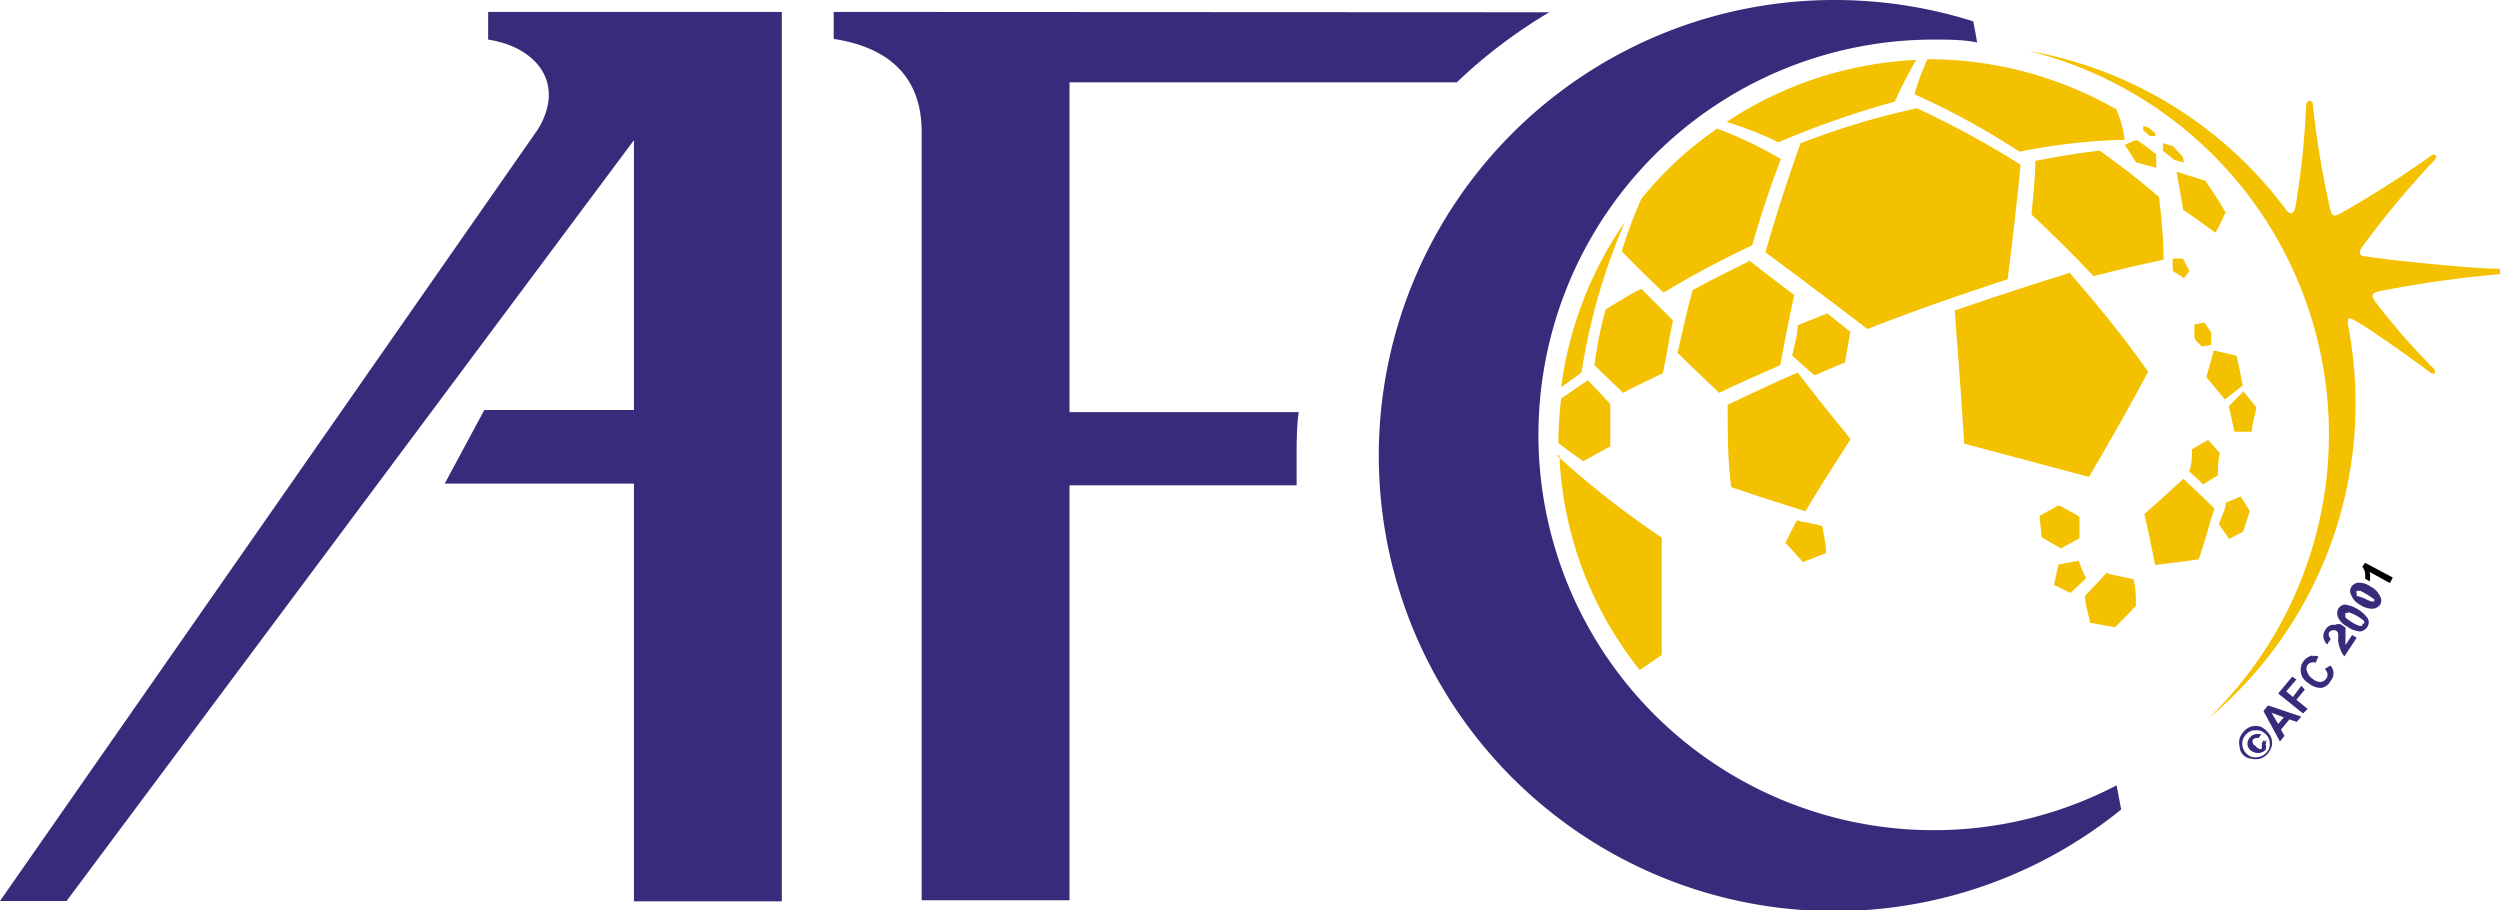<svg id="Layer_1" data-name="Layer 1" xmlns="http://www.w3.org/2000/svg" viewBox="0 0 71.34 25.98"><g id="Logo"><path d="M57.87,1.45A11.27,11.27,0,0,1,63,20.52a11.72,11.72,0,0,0,4-11.26c0-.19,0-.22.21-.11.62.37,1.69,1.14,2.14,1.48.11.08.19,0,.1-.11a18.82,18.82,0,0,1-1.66-1.9c-.15-.2-.1-.26.11-.31a31.78,31.78,0,0,1,3.37-.48c.18,0,.17-.15,0-.16-.63,0-3.1-.24-3.8-.36-.12,0-.17-.09-.08-.24a25.8,25.8,0,0,1,2.06-2.48c.16-.15,0-.24-.1-.13a29.89,29.89,0,0,1-2.56,1.63c-.18.09-.24.09-.29-.1A25.58,25.58,0,0,1,66,3c0-.17-.18-.17-.19,0a23.9,23.9,0,0,1-.31,2.92c-.06.22-.16.2-.27.06A11.66,11.66,0,0,0,57.87,1.45Z" fill="#F4C100"/><path d="M55,1.69a7.15,7.15,0,0,0-.37,1,21.59,21.59,0,0,1,3,1.64,16.92,16.92,0,0,1,3-.34,3.21,3.21,0,0,0-.24-.87A10.78,10.78,0,0,0,55,1.69Z" fill="#F4C100"/><path d="M54.68,1.71a10.67,10.67,0,0,0-5.41,1.77,9.88,9.88,0,0,1,1.48.58A26.11,26.11,0,0,1,54.07,2.9a12.16,12.16,0,0,1,.61-1.19Z" fill="#F4C100"/><path d="M54.7,3.09a21.68,21.68,0,0,0-3.32,1c-.32.9-.66,1.91-1,3.11.86.64,1.8,1.34,2.91,2.19,1.37-.54,2.71-1,4-1.42.16-1.27.28-2.35.37-3.27A25.64,25.64,0,0,0,54.7,3.09Z" fill="#F4C100"/><path d="M61.16,3.61l0,.11.19.16.15,0a.24.24,0,0,0,0-.08l-.19-.16-.16-.05Z" fill="#F4C100"/><path d="M49,3.67a10.25,10.25,0,0,0-2.16,2,12.19,12.19,0,0,0-.56,1.5c.3.32.69.7,1.19,1.18A27.73,27.73,0,0,1,50,7c.27-.94.54-1.73.82-2.46A11.35,11.35,0,0,0,49,3.67Z" fill="#F4C100"/><path d="M61,4c-.12,0-.23.09-.37.13.12.17.21.33.32.5l.58.16V4.4c-.18-.13-.34-.27-.53-.39Z" fill="#F4C100"/><path d="M61.72,4.09c0,.06,0,.13,0,.21l.32.26.27.08c0-.08,0-.14-.06-.21L62,4.17l-.26-.08Z" fill="#F4C100"/><path d="M59.9,4.3c-.56.06-1.15.16-1.82.29,0,.47-.06,1-.11,1.53.6.56,1.18,1.13,1.77,1.76.74-.19,1.38-.34,2-.47,0-.67-.07-1.26-.13-1.79-.56-.48-1.1-.9-1.69-1.32Z" fill="#F4C100"/><path d="M62.11,4.9c.06.37.13.7.19,1.09.34.23.55.38.92.65.12-.2.2-.4.29-.58-.21-.35-.33-.55-.58-.9l-.82-.26Z" fill="#F4C100"/><path d="M46.37,6.33a10.68,10.68,0,0,0-1.82,4.72l.58-.42A17.49,17.49,0,0,1,46.37,6.33Z" fill="#F4C100"/><path d="M62,7.38l0,.35c.1.07.22.13.32.21l.16-.21-.19-.35Z" fill="#F4C100"/><path d="M49.9,7.46c-.56.28-1.1.54-1.6.82-.16.59-.29,1.17-.43,1.79.37.36.75.73,1.19,1.14.55-.27,1.13-.52,1.74-.79.13-.69.25-1.32.4-2-.47-.35-.89-.68-1.3-1Z" fill="#F4C100"/><path d="M59.08,7.78c-1,.31-2.11.67-3.3,1.08.09,1.19.19,2.46.27,3.8l3.56.95c.63-1.07,1.2-2.08,1.69-3-.7-1-1.43-1.89-2.22-2.8Z" fill="#F4C100"/><path d="M46.82,8.25c-.38.19-.62.35-1,.58a10.66,10.66,0,0,0-.32,1.59c.29.29.52.5.82.79.37-.2.74-.37,1.13-.56.12-.54.18-1,.29-1.5-.29-.31-.61-.6-.89-.9Z" fill="#F4C100"/><path d="M52.15,8.94l-.85.34c0,.3-.1.57-.16.87.22.18.4.37.64.56l.87-.37c.05-.31.1-.58.15-.87l-.66-.53Z" fill="#F4C100"/><path d="M62.91,9.2l-.29.06c0,.11,0,.22,0,.34s.13.19.21.29l.27-.05c0-.12,0-.23,0-.35L62.9,9.2Z" fill="#F4C100"/><path d="M63.17,10c-.06.25-.14.5-.21.76l.53.64L64,11c-.06-.28-.11-.57-.18-.85L63.17,10Z" fill="#F4C100"/><path d="M51.3,10.63c-.74.32-1.37.62-2,.92,0,.79,0,1.56.1,2.35.67.23,1.35.45,2.12.69.4-.68.83-1.34,1.29-2.06C52.26,11.86,51.76,11.24,51.3,10.63Z" fill="#F4C100"/><path d="M45.34,10.84c-.29.18-.52.35-.79.53a10.69,10.69,0,0,0-.08,1.27c.28.22.48.36.71.52l.77-.42c0-.41,0-.78,0-1.21-.24-.26-.44-.48-.66-.69Z" fill="#F4C100"/><path d="M64,11.19c-.13.12-.25.26-.4.4.06.25.11.48.16.73l.5,0c0-.23.09-.46.13-.69-.12-.16-.25-.31-.39-.48Z" fill="#F4C100"/><path d="M63,12.56l-.45.26c0,.22,0,.42-.08.63l.4.37.42-.26c0-.21,0-.43.06-.63-.13-.14-.22-.25-.35-.38Z" fill="#F4C100"/><path d="M44.5,13a10.53,10.53,0,0,0,2.29,6.12l.63-.43,0-3.35a25.65,25.65,0,0,1-3-2.35Z" fill="#F4C100"/><path d="M62.3,13.67c-.36.32-.72.66-1.11,1,.12.51.22,1,.31,1.45.45-.05.86-.1,1.24-.16.18-.48.3-1,.45-1.45-.28-.28-.57-.55-.89-.85Z" fill="#F4C100"/><path d="M63.93,14.17l-.42.18c0,.21-.13.4-.19.61l.29.42.4-.21c.06-.2.13-.38.19-.58a5.08,5.08,0,0,0-.27-.43Z" fill="#F4C100"/><path d="M58.73,14.43l-.53.29.06.61.55.32.53-.29,0-.61a6.38,6.38,0,0,0-.57-.32Z" fill="#F4C100"/><path d="M51.27,14.86c-.12.22-.22.42-.32.63l.5.55.66-.26c0-.26-.07-.51-.11-.77-.24-.07-.49-.1-.73-.16Z" fill="#F4C100"/><path d="M59.32,16l-.58.11c-.05.2-.08.39-.13.58l.47.23.45-.42C59.46,16.37,59.38,16.2,59.32,16Z" fill="#F4C100"/><path d="M60.14,16.32,59.5,17c0,.27.1.51.14.77l.71.13c.21-.2.4-.4.6-.61,0-.25,0-.5-.07-.76l-.74-.16Z" fill="#F4C100"/><path d="M52.38,0a13,13,0,1,0,8.15,23.1l-.13-.69A11.28,11.28,0,1,1,55.18,1.13c.41,0,.83,0,1.24.08l-.11-.6A13.11,13.11,0,0,0,52.38,0Z" fill="#392B7B"/><path d="M13.93.34v.79c1.38.21,2.22,1.25,1.42,2.56L0,25.71H1.9L18.09,4v7.7H13.82L12.69,13.8h5.4V25.72h4.22V.34Z" fill="#392B7B"/><path d="M23.79.34v.77c2.12.33,2.49,1.63,2.51,2.58v22h4.22V13.85H37c0-.29,0-.56,0-.85s0-.83.06-1.24H30.52V2.35H41.57a14.67,14.67,0,0,1,2.64-2Z" fill="#392B7B"/><path d="M64.61,21.11a.31.31,0,0,1,0,.13.18.18,0,0,1,0,.16.27.27,0,0,1-.19.08.32.32,0,0,1-.21-.08h0a.25.25,0,0,1,0-.36.22.22,0,0,1,.13-.08h0a.28.28,0,0,1,.15,0l-.08.1a.11.11,0,0,0-.08,0,.14.14,0,0,0-.08.05.08.08,0,0,0,0,.08s0,.06.08.1a.25.25,0,0,0,.1.08.14.14,0,0,0,.11,0,.24.24,0,0,0,0-.08.08.08,0,0,0,0-.08Z" fill="#392B7B"/><path d="M64.64,21.24a.18.18,0,0,1,0,.16.27.27,0,0,1-.19.08.32.32,0,0,1-.21-.08h0a.25.25,0,0,1,0-.36.22.22,0,0,1,.13-.08h0a.28.28,0,0,1,.15,0l-.08.1a.11.11,0,0,0-.08,0,.14.14,0,0,0-.08.05.08.08,0,0,0,0,.08s0,.06.08.1a.25.25,0,0,0,.1.08.14.14,0,0,0,.11,0,.24.24,0,0,0,0-.08.08.08,0,0,0,0-.08l.1-.08A.31.31,0,0,1,64.64,21.24Z" fill="#392B7B"/><path d="M67.49,16.06l-.08.11a.37.37,0,0,1,.08.18.9.9,0,0,1,0,.16l.13.08a.62.62,0,0,0,0-.27l.58.32.08-.16Z"/><path d="M67.91,17a.55.55,0,0,0-.26-.26.56.56,0,0,0-.37-.11.26.26,0,0,0-.19.13.22.22,0,0,0,0,.21.53.53,0,0,0,.26.29.62.62,0,0,0,.37.11.3.3,0,0,0,.21-.13A.25.25,0,0,0,67.91,17Zm-.13.16s0,0-.06,0a.09.09,0,0,1-.07,0l-.22-.1L67.25,17s0,0,0-.06a.11.11,0,0,1,0-.08l0,0h.11l.18.1.21.14a.11.11,0,0,1,0,.07S67.79,17.18,67.78,17.2Z" fill="#392B7B"/><path d="M67.57,17.65a1,1,0,0,0-.66-.4.26.26,0,0,0-.19.13.29.29,0,0,0,0,.24.55.55,0,0,0,.26.26.73.73,0,0,0,.37.14.28.28,0,0,0,.21-.14A.24.24,0,0,0,67.57,17.65Zm-.16.15a.1.1,0,0,1,0,.06l-.08,0a1,1,0,0,1-.21-.1,1.33,1.33,0,0,1-.19-.14.18.18,0,0,1,0-.07.11.11,0,0,1,0-.06l.06,0h0a.06.06,0,0,1,.08,0,1,1,0,0,1,.21.1,1.18,1.18,0,0,1,.18.13.11.11,0,0,1,0,.08S67.42,17.79,67.41,17.8Z" fill="#392B7B"/><path d="M66.54,17.83a.28.28,0,0,0-.18.14.31.31,0,0,0-.06.21.36.36,0,0,0,.11.21l.1-.16a.22.22,0,0,1-.05-.08.17.17,0,0,1,0-.1.16.16,0,0,1,.08-.06.23.23,0,0,1,.11,0,.14.14,0,0,1,.07.08,1.22,1.22,0,0,1,0,.21,1,1,0,0,0,.08.29.54.54,0,0,0,.1.16l.35-.53-.13-.08-.19.29,0-.05s0-.09,0-.16a.91.91,0,0,0,0-.16.5.5,0,0,0,0-.13l-.11-.08a.19.19,0,0,0-.18,0Z" fill="#392B7B"/><path d="M66,18.7a.44.44,0,0,0-.26.16.42.42,0,0,0-.08.34.42.42,0,0,0,.21.29.55.55,0,0,0,.37.14.36.36,0,0,0,.26-.19.33.33,0,0,0,0-.45l0,0-.16.1a.25.25,0,0,1,.08.16.22.22,0,0,1-.21.21.37.37,0,0,1-.23-.1.33.33,0,0,1-.14-.19.19.19,0,0,1,0-.18.16.16,0,0,1,.1-.08.22.22,0,0,1,.14,0l.08-.18a.31.31,0,0,0-.19,0Z" fill="#392B7B"/><polygon points="65.41 19.31 65.01 19.79 65.72 20.36 65.85 20.23 65.53 19.97 65.77 19.68 65.67 19.57 65.43 19.89 65.24 19.73 65.53 19.39 65.41 19.31" fill="#392B7B"/><path d="M64.72,20.13l-.13.16.47.87.13-.16-.1-.18.24-.29.21.07.13-.15Zm.29.53-.19-.32.35.13Z" fill="#392B7B"/><path d="M64.82,21.08a.46.46,0,0,0-.13-.21.48.48,0,0,0-.2-.14h0a.5.5,0,0,0-.24,0,.46.46,0,0,0-.21.13.57.57,0,0,0-.13.21.5.5,0,0,0,0,.24.36.36,0,0,0,.34.34.49.49,0,0,0,.24,0,.46.46,0,0,0,.21-.13.56.56,0,0,0,.13-.24A.5.5,0,0,0,64.82,21.08Zm-.15.4a.41.41,0,0,1-.29.13.34.34,0,0,1-.27-.1.39.39,0,0,1,.2-.67h.07a.33.33,0,0,1,.26.1.35.35,0,0,1,.13.27A.33.33,0,0,1,64.67,21.48Z" fill="#392B7B"/><path d="M64.64,21.24a.18.18,0,0,1,0,.16.27.27,0,0,1-.19.08.32.32,0,0,1-.21-.08h0a.25.25,0,0,1,0-.36.22.22,0,0,1,.13-.08h0a.28.28,0,0,1,.15,0l-.08.1a.11.11,0,0,0-.08,0,.14.14,0,0,0-.08.05.08.08,0,0,0,0,.08s0,.06.08.1a.25.25,0,0,0,.1.08.14.14,0,0,0,.11,0,.24.24,0,0,0,0-.08.08.08,0,0,0,0-.08l.1-.08A.31.31,0,0,1,64.64,21.24Z" fill="#392B7B"/></g></svg>
